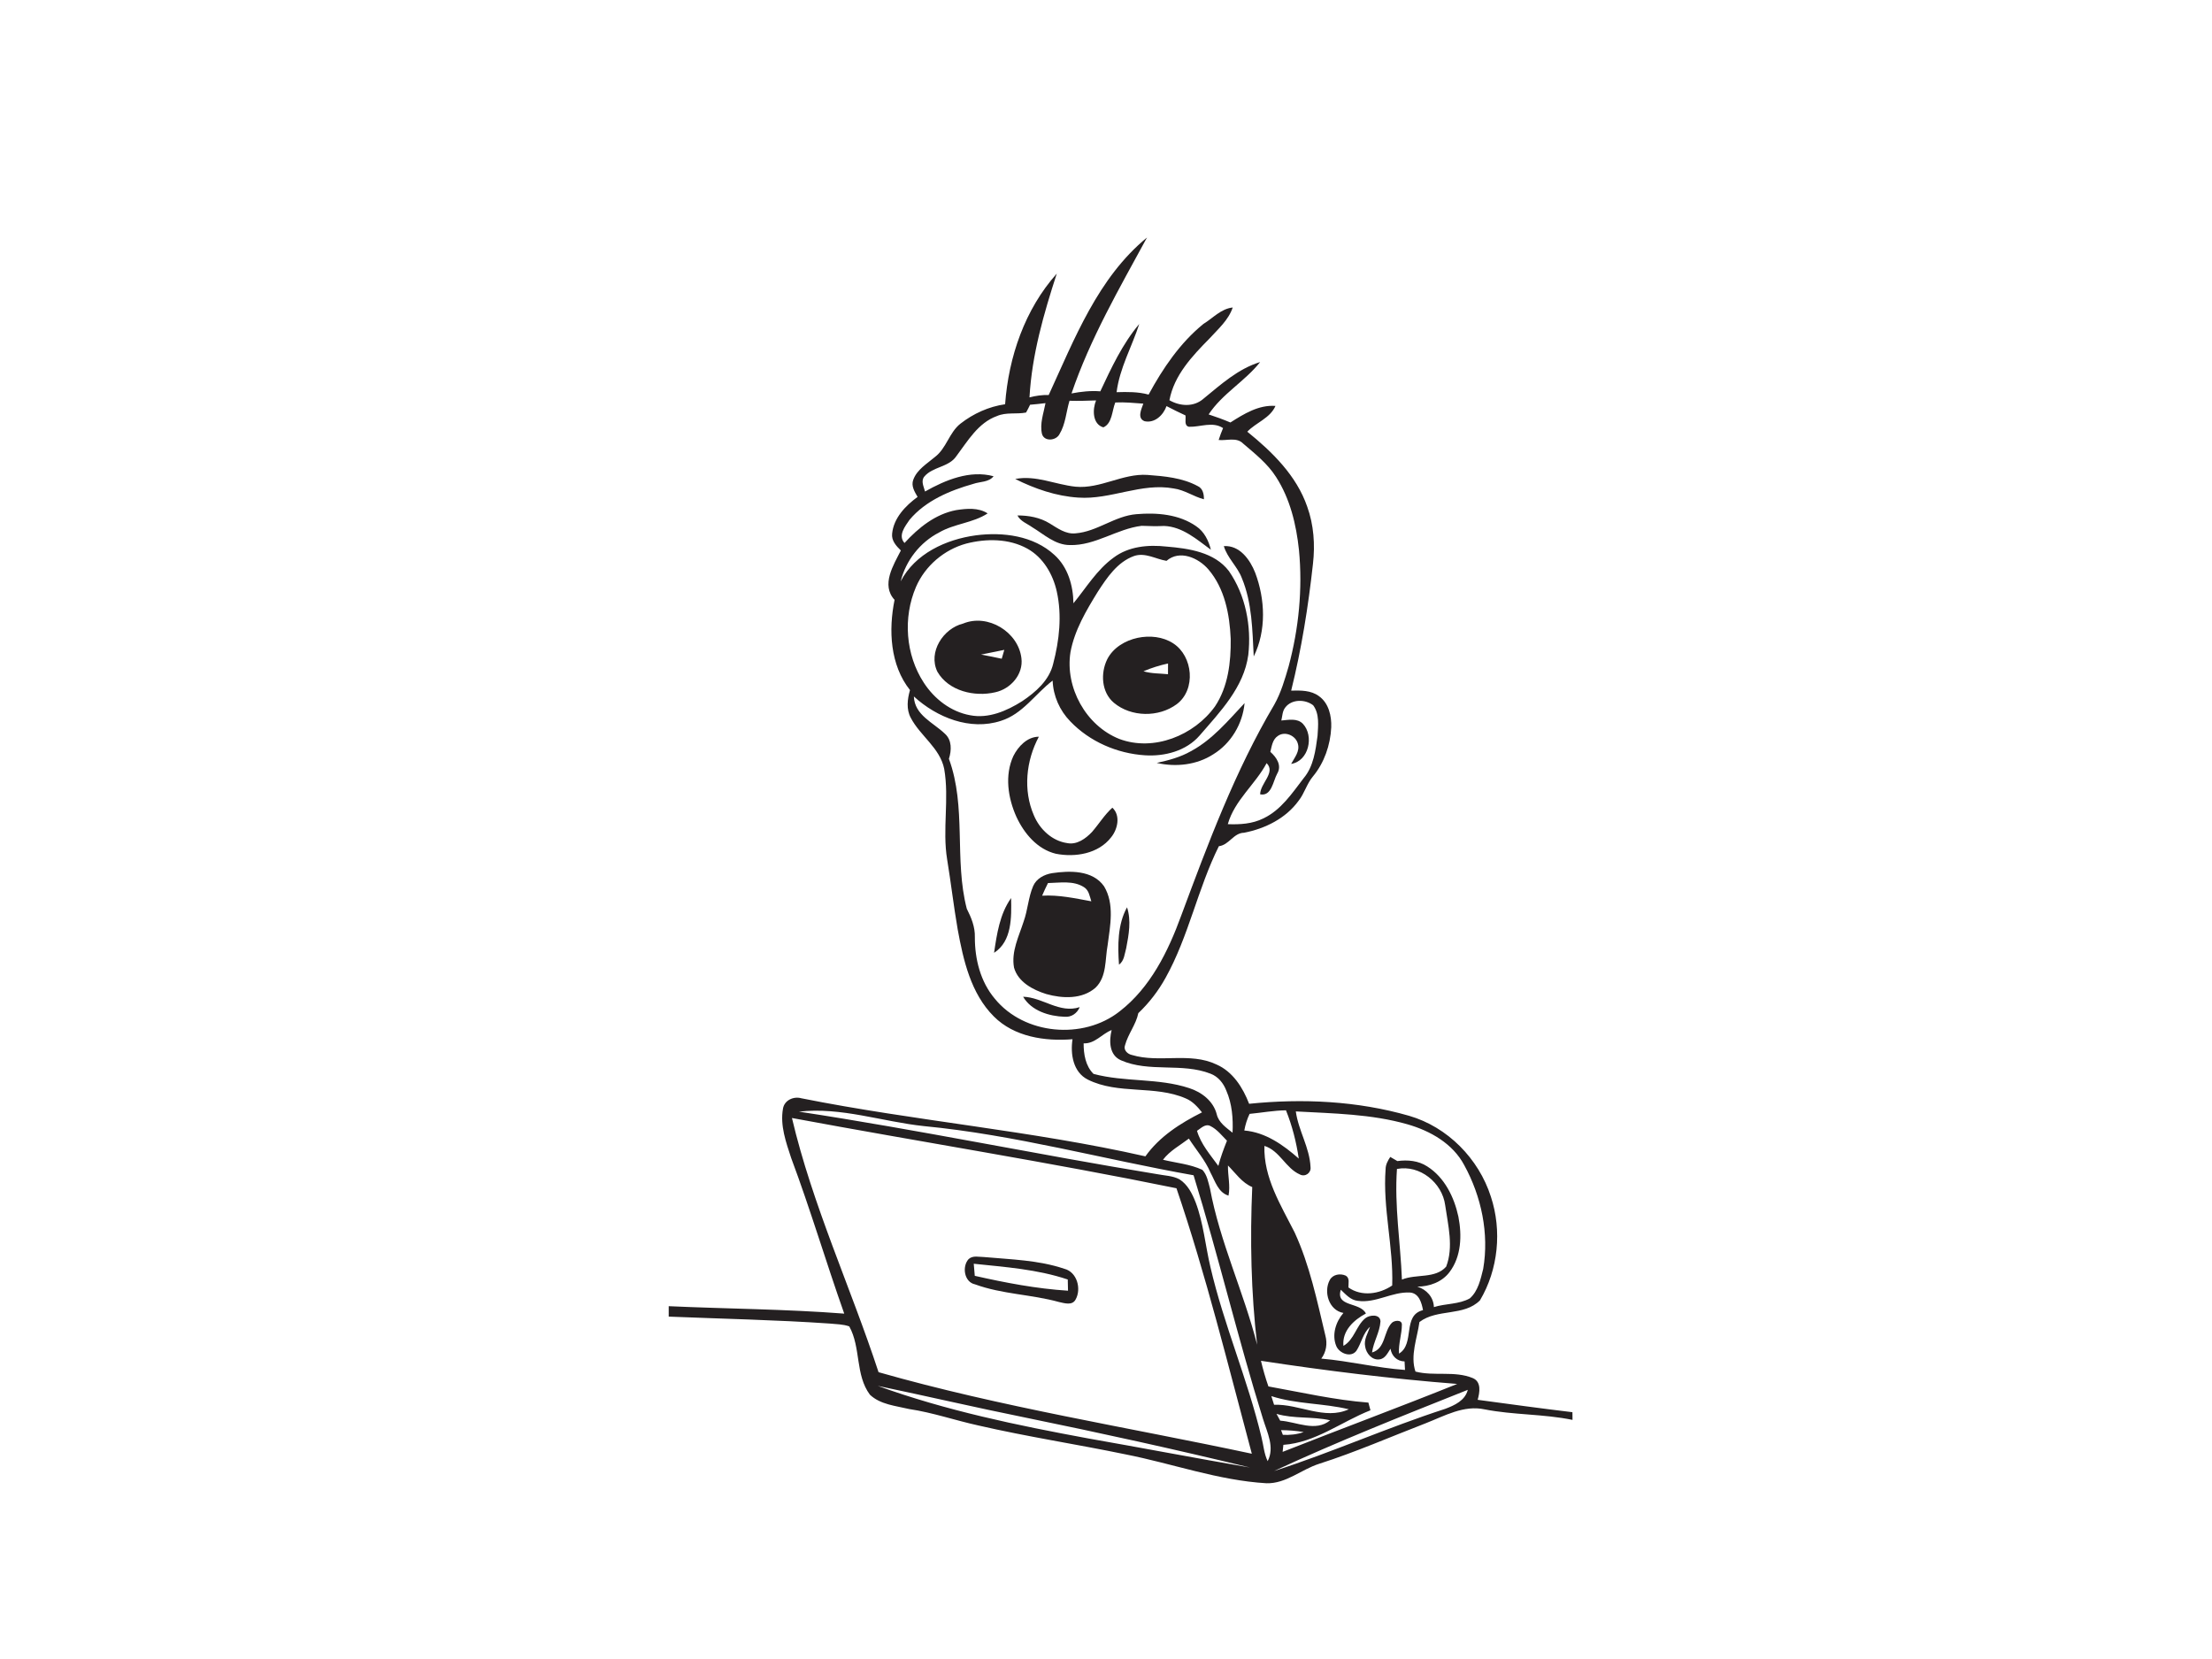 <?xml version="1.0" encoding="utf-8"?>
<!-- Generator: Adobe Illustrator 17.0.0, SVG Export Plug-In . SVG Version: 6.00 Build 0)  -->
<!DOCTYPE svg PUBLIC "-//W3C//DTD SVG 1.1//EN" "http://www.w3.org/Graphics/SVG/1.1/DTD/svg11.dtd">
<svg version="1.1" id="Layer_1" xmlns="http://www.w3.org/2000/svg" xmlns:xlink="http://www.w3.org/1999/xlink" x="0px" y="0px"
	 width="800px" height="600px" viewBox="0 0 800 600" enable-background="new 0 0 800 600" xml:space="preserve">
<path fill="#242021" d="M379.28,142.86c9.33-20.29,17.78-42.39,35.55-56.96c-9.97,18.35-20.54,36.54-27.3,56.39
	c3.43-0.65,6.92-1.05,10.41-0.76c3.98-8.48,8.01-17.16,14.09-24.36c-2.67,8.24-7.1,15.95-8.2,24.67c3.87-0.12,7.8-0.17,11.58,0.87
	c5.14-9.49,11.37-18.68,19.81-25.55c3.47-2.11,6.33-5.49,10.61-5.95c-1.54,4.58-5.31,7.81-8.45,11.27
	c-6.23,6.32-12.75,13.22-14.44,22.27c3.81,2.19,8.74,2.53,12.24-0.49c6.33-5.16,12.57-10.89,20.57-13.32
	c-5.52,7-13.69,11.43-18.63,18.94c2.66,0.87,5.29,1.82,7.87,2.92c4.88-3.11,10.27-6.45,16.3-5.99c-1.92,4.44-7.01,5.98-10.19,9.32
	c9.03,7.3,17.79,15.86,21.67,27.1c2.38,6.6,2.88,13.76,2.08,20.7c-1.7,15.42-4.14,30.78-7.88,45.84c3.42-0.08,7.18-0.15,10.06,2.01
	c3.53,2.51,4.58,7.16,4.43,11.27c-0.31,6.41-2.52,12.84-6.65,17.8c-2.2,2.62-3.03,6.08-5.15,8.75
	c-4.63,6.39-12.11,10.09-19.72,11.57c-3.84,0.06-5.4,4.43-9.12,4.87c-7.65,15.34-10.89,32.52-19.24,47.54
	c-2.62,4.76-5.96,9.1-9.89,12.84c-0.86,4.17-3.71,7.52-4.8,11.58c-0.69,1.76,0.93,3.24,2.52,3.56c9.94,2.97,20.93-1.15,30.54,3.42
	c5.94,2.6,9.56,8.38,11.81,14.22c19.32-1.97,39.15-1.05,57.88,4.35c13.91,4.04,25.15,15.49,29.55,29.22
	c4.06,12.29,2.69,26.38-3.94,37.52c-5.8,5.87-15.46,2.93-21.89,7.84c-0.81,5.85-3.4,12.12-1.44,17.92
	c6.78,1.76,14.17-0.37,20.74,2.36c3.18,1.35,2.5,5.18,1.76,7.85c11.42,1.54,22.83,3.11,34.27,4.48c0,0.92,0.01,1.84,0.03,2.78
	c-10.5-2.17-21.32-1.74-31.82-3.81c-7.47-1.62-14.46,2.36-21.17,4.99c-12.85,4.95-25.48,10.49-38.61,14.69
	c-6.48,2.04-11.99,7.24-19.08,7.05c-17.44-1.03-33.99-7.11-51.02-10.46c-17.67-3.66-35.54-6.38-53.13-10.43
	c-8.4-1.84-16.55-4.68-25.07-5.95c-4.85-1.17-10.42-1.6-14.2-5.18c-5.36-7.17-3.21-17.05-7.47-24.71c-2.26-0.82-4.71-0.78-7.07-1.03
	c-19.39-1.34-38.82-1.71-58.23-2.51c0-0.95,0-2.83,0-3.77c21.16,0.96,42.36,1.05,63.48,2.69c-6.62-18.69-12.24-37.71-19.19-56.28
	c-1.87-5.7-4.05-11.75-2.97-17.82c0.48-3.08,3.84-4.59,6.67-3.78c41.26,8.24,83.35,11.68,124.41,21
	c5.11-7.19,12.7-12.01,20.47-15.91c-1.62-2.02-3.42-4.03-5.87-5.04c-11.23-4.89-24.38-1.31-35.41-6.8
	c-5.35-2.68-6.37-9.25-5.55-14.61c-9.98,0.81-21.08-0.84-28.45-8.23c-8.33-8.31-11.03-20.32-13.08-31.5
	c-1.46-8.4-2.43-16.87-3.81-25.28c-1.79-10.86,0.82-21.94-1.07-32.78c-1.54-7.58-8.67-11.9-12.08-18.44
	c-1.69-3.12-1.23-6.77-0.29-10.04c-7.21-9.09-7.8-21.67-5.58-32.63c-4.96-5.4-0.42-12.56,2.28-17.86c-1.67-1.62-3.46-3.57-3.16-6.09
	c0.55-5.66,4.83-10.08,9.21-13.29c-1.08-1.86-2.42-3.99-1.56-6.21c1.36-3.72,4.99-5.8,7.86-8.25c4.13-3.14,5.12-8.81,9.19-12.02
	c4.68-3.66,10.26-6.18,16.16-7.03c1.26-17.12,7.13-34.31,18.69-47.25c-4.73,14.56-9.02,29.4-9.87,44.77
	C374.6,143.13,376.93,142.79,379.28,142.86 M386.8,144.94c-1.22,4.02-1.41,8.46-3.64,12.11c-1.23,2.35-5.48,2.76-6.31-0.1
	c-0.87-3.74,0.59-7.5,1.27-11.15c-1.87,0.22-3.72,0.43-5.58,0.58c-0.45,0.96-0.93,1.9-1.45,2.82c-3.47,0.68-7.18-0.2-10.53,1.27
	c-6.81,2.44-10.56,9.03-14.68,14.5c-2.72,4.06-8.56,3.75-11.61,7.41c-1.3,1.65-0.15,3.64,0.28,5.38c7.39-4.17,16.22-7.84,24.79-5.52
	c-1.74,2.23-4.88,1.89-7.33,2.76c-8.51,2.41-17.24,6.06-23.06,12.99c-1.63,2.37-4.28,5.7-1.82,8.39c5.02-5.52,11.21-10.5,18.73-11.9
	c3.75-0.57,7.99-0.97,11.34,1.2c-5.36,3.49-12.06,3.69-17.56,6.9c-6.9,3.56-12.03,10.14-13.9,17.67
	c5.19-10.03,16.39-15.16,27.13-16.63c9.83-1.29,20.91,0.11,28.47,7.07c4.89,4.41,6.8,11.1,6.88,17.5
	c4.63-5.64,8.48-12.13,14.48-16.48c5.46-4.15,12.62-4.77,19.23-4.03c8.01,0.67,17.31,2.01,22.52,8.85
	c6.04,8.72,8.19,19.88,7.01,30.33c-1.59,11.74-10.2,20.57-17.6,29.15c-4.85,5.59-12.64,7.62-19.81,7.15
	c-10.04-0.65-19.96-4.95-26.95-12.25c-3.86-3.95-6.19-9.23-6.4-14.76c-6.29,4.78-10.85,12.11-18.7,14.55
	c-11.14,3.65-23.21-1.22-31.49-8.82c0.25,6.77,7.01,9.42,11.21,13.47c2.6,2.31,2.44,6.03,1.47,9.09
	c6.41,17.41,1.85,36.48,6.46,54.22c1.64,3.21,3.03,6.61,2.92,10.3c-0.02,7.92,2.02,16.08,7.21,22.23
	c10.65,13.08,31.97,14.97,45.12,4.61c11.14-8.6,17.58-21.71,22.3-34.66c9.69-26.05,19.46-52.29,33.66-76.29
	c2.43-4.31,3.81-9.12,5.19-13.84c3.66-13.66,5.1-27.98,3.74-42.07c-0.97-9.22-3.21-18.57-8.29-26.44
	c-3.07-4.84-7.64-8.43-11.94-12.11c-2.36-2.38-5.89-0.95-8.82-1.26c0.46-1.47,1.01-2.89,1.6-4.31c-3.82-2.49-8.2-0.34-12.31-0.47
	c-1.92-0.37-1.05-2.77-1.29-4.11c-2.32-1.05-4.6-2.2-6.85-3.37c-1.15,3.23-4.23,6.26-7.92,5.47c-2.84-1.06-1.14-4.41-0.47-6.36
	c-3.38-0.25-6.75-0.58-10.14-0.42c-1.22,2.97-1.06,7.54-4.31,9c-4-1.14-3.98-6.54-2.64-9.74C393.2,144.93,390,145.03,386.8,144.94
	 M349.47,196.59c-8,2.18-14.9,8.06-18.19,15.68c-4.75,11.07-3.79,24.51,2.82,34.63c3.8,5.87,9.8,10.53,16.77,11.78
	c6.66,1.3,13.25-1.58,18.76-5.05c4.92-3.29,9.86-7.58,11.27-13.58c2.22-8.48,3.22-17.49,1.3-26.12
	c-1.39-6.26-4.92-12.33-10.65-15.51C364.87,194.72,356.71,194.74,349.47,196.59 M410.11,201.1c-6,2.17-9.74,7.78-13.07,12.9
	c-4.19,6.81-8.42,13.9-9.89,21.87c-2.01,12.77,5.58,26.56,17.64,31.37c12.46,4.69,27.09-1.26,34.63-11.76
	c4.76-7.13,5.79-16.04,5.68-24.42c-0.37-8.82-2.16-18.22-8.05-25.11c-3.61-4.21-10.41-7.23-15.17-3.11
	C417.98,202.2,414.15,199.7,410.11,201.1 M464.85,255.85c-1.08,1.33-1.05,3.14-1.44,4.73c2.59-0.21,5.75-0.93,7.8,1.19
	c4.11,4.38,2.15,13.49-4.25,14.51c1.19-2.25,3.24-4.57,2.43-7.3c-0.76-2.97-4.68-4.67-7.23-2.82c-1.94,1.27-2.21,3.71-2.72,5.76
	c2.25,1.99,4.26,4.93,2.45,7.93c-1.49,2.72-2,8.23-6.14,7.43c0-3.97,5.75-7.86,2.34-11.28c-4.12,7.73-11.59,13.41-14.04,22.07
	c4.35,0.17,8.89-0.09,12.85-2.08c6.41-3.02,10.41-9.12,14.59-14.56c3.58-4.24,4.3-10,5.02-15.32c0.2-3.66,0.76-7.92-1.59-11.04
	C472.05,252.84,467.17,252.8,464.85,255.85 M391.91,377.34c-0.01,3.91,0.67,8.18,3.58,11.05c11.3,3.03,23.41,1.44,34.6,5.14
	c4.51,1.44,8.75,4.7,9.96,9.47c0.71,3.03,3.45,4.83,5.72,6.66c0.24-5.16-0.17-10.46-2.26-15.23c-1.03-2.69-2.97-5.1-5.72-6.12
	c-10.35-4.05-22.16-0.35-32.37-4.84c-4.31-1.88-4.34-7.02-3.38-10.94C398.51,373.9,396.01,377.53,391.91,377.34 M288.94,402.04
	c43.37,6.59,86.33,15.54,129.61,22.62c2.67,0.52,5.53,0.54,7.99,1.84c3,1.88,4.65,5.21,5.9,8.4c2.82,7.5,3.48,15.56,5.32,23.32
	c4.85,20.92,13.51,40.72,18.48,61.61c0.72,2.87,0.92,5.92,2.23,8.62c2.61-5.05-0.18-10.38-1.69-15.27
	c-9.09-29.17-16.11-58.94-25.11-88.13c-32.54-5.75-64.55-14.62-97.52-17.78C319.08,405.68,304.24,400.3,288.94,402.04
	 M451.93,402.85c-0.91,1.91-1.54,3.93-1.91,6.01c7.68,0.65,14.1,5.22,19.7,10.16c-0.89-5.97-2.37-11.85-4.63-17.46
	C460.67,401.61,456.32,402.43,451.93,402.85 M468.65,401.96c0.93,6.93,5.01,13.08,5.32,20.12c0.29,2.1-1.93,3.7-3.83,2.69
	c-5.19-2.26-7.27-8.61-12.85-10.34c-0.34,11.5,5.93,21.4,10.91,31.25c5.48,11.86,8.12,24.74,11.15,37.38
	c0.77,2.87,0.31,5.92-1.49,8.3c10.16,0.87,20.1,3.37,30.28,4.1c-0.04-0.77-0.12-2.31-0.16-3.08c-2.76-0.07-4.65-1.95-5.09-4.6
	c-1.02,1.53-1.95,3.66-4.04,3.86c-2.66,0.35-4.76-2.2-5.12-4.62c-0.55-2.55,0.99-4.87,1.77-7.17c-2.59,2.31-3.1,5.88-4.93,8.67
	c-1.96,2.65-6.2,0.93-7.29-1.71c-1.68-4.06-0.18-8.76,2.59-11.97c-5.24-0.89-7.28-7.61-4.94-11.91c1.08-2.05,3.81-2.48,5.79-1.57
	c1.52,0.88,0.91,2.85,0.95,4.26c4.73,3.4,11.23,2.43,15.84-0.71c0.47-14.08-3.45-27.96-2.39-42.06c0-1.65,0.81-3.1,1.69-4.43
	c0.65,0.38,1.93,1.13,2.57,1.5c3.68-0.51,7.6-0.16,10.78,1.92c6.28,3.96,9.77,11.13,11.29,18.19c1.31,6.71,1.09,14.4-3.22,20.05
	c-2.71,3.6-7.25,5.22-11.64,5.25c3.34,1.03,5.88,3.8,6,7.4c4.25-1.35,9.05-0.94,13-3.16c3.01-2.66,3.89-6.93,4.83-10.67
	c2.18-12.78-0.66-26.22-6.86-37.51c-4.13-7.8-12.27-12.4-20.49-14.76C495.95,402.87,482.18,402.71,468.65,401.96 M286.42,404.34
	c7.44,31.61,21.23,61.17,31.32,91.93c44.34,12.66,89.96,19.85,135,29.49c-8.63-32.13-16.52-64.5-27.26-96.01
	C379.31,420.29,332.75,412.96,286.42,404.34 M432.91,408.98c1.43,4.86,4.81,8.67,7.72,12.69c0.8-3.12,1.93-6.14,3.12-9.12
	c-1.87-1.87-3.54-4.08-5.95-5.28C435.93,406.26,434.34,408.06,432.91,408.98 M420.61,419.44c4.75,1.16,9.76,1.56,14.24,3.65
	c1.71,1.81,2.12,4.41,2.76,6.75c3.6,19.41,12.18,37.4,17.05,56.48c-2.21-18.9-2.6-37.99-1.77-57c-3.75-1.59-6.02-5.03-8.78-7.81
	c-0.08,3.64,0.91,7.28,0.2,10.9c-3.73-1.1-4.83-5.22-6.49-8.26c-1.92-4.54-5.21-8.26-7.85-12.36
	C426.77,414.24,423.09,416.17,420.61,419.44 M505.23,422.77c-0.96,13.38,1.27,26.67,1.8,40.01c5.14-2.14,12.06-0.21,16-4.69
	c2.73-7.1,0.68-14.95-0.36-22.22C521.6,427.74,513.48,421.16,505.23,422.77 M484.92,466.45c-2,6.34,7.01,4.36,9.08,8.6
	c-4.38,2.32-8.66,6.25-8.13,11.7c3.93-2.22,4.55-7.22,7.9-9.98c1.56-1.27,5.39-1.63,5.5,1.13c-0.25,3.92-2.53,7.35-3.05,11.24
	c4.96-1.41,4.12-7.56,7.16-10.72c0.9-0.91,3.59-1.23,3.63,0.6c0.01,3.53-1.3,6.96-1.04,10.53c5.88-3.55,1.07-13.85,8.68-15.72
	c-0.49-2.65-1.46-6.14-4.72-6.37c-6.45-0.35-12.34,3.93-18.84,3.01C488.46,470.22,486.7,468.12,484.92,466.45 M456.04,492.15
	c0.75,3.13,1.63,6.23,2.7,9.27c12.01,2.16,23.96,4.91,36.16,5.85c0.18,0.7,0.56,2.08,0.74,2.78c-10.51,4.13-19.86,11.68-31.49,12.5
	c-0.07,0.64-0.2,1.91-0.27,2.54c21.01-8.3,42.19-16.13,63.14-24.57C503.26,498.66,479.59,495.75,456.04,492.15 M317.46,501.22
	c24.63,8.93,50.36,14.26,76.06,19c19.53,3.43,39.02,7.16,58.57,10.53c-27.05-6.57-54.24-12.54-81.51-18.12
	C352.83,509.05,335.19,504.92,317.46,501.22 M460.78,532.02c20.89-6.72,40.99-15.73,61.87-22.48c3.4-1.28,7.23-3.01,8.2-6.89
	C507.33,512.02,483.75,521.35,460.78,532.02 M459.8,504.93c0.32,1.04,0.65,2.08,0.99,3.13c9.07-0.37,18.2,5.65,27.03,1.63
	C478.59,507.45,468.89,507.87,459.8,504.93 M461.66,511.34c0.44,0.81,0.89,1.63,1.34,2.46c5.91,0.4,12.82,4.23,18.07-0.13
	C474.68,512.22,467.98,513.2,461.66,511.34 M463.32,517.23c0.16,0.43,0.48,1.29,0.64,1.71c2.54,0.1,5.12-0.14,7.53-1.02
	C468.78,517.46,466.05,517.25,463.32,517.23z"/>
<path fill="#242021" d="M388.99,176.02c8.98,0.85,17.03-4.86,25.99-4.26c6.16,0.46,12.64,1.03,18.17,4.03
	c1.88,0.84,2.29,2.91,2.26,4.78c-3.76-0.98-7.02-3.39-10.92-3.91c-11.7-2.17-22.83,4.13-34.5,3.3c-7.99-0.5-15.71-3.18-22.83-6.73
	C374.63,171.77,381.68,175.26,388.99,176.02z"/>
<path fill="#242021" d="M388.98,192.89c7.82-0.61,14.17-6.3,22.01-6.93c7.36-0.63,15.41,0.01,21.64,4.37
	c2.9,1.95,4.48,5.19,5.31,8.5c-5.08-3.72-10.28-8.36-16.91-8.61c-2.72,0.13-5.43,0.06-8.14-0.05c-8.97,1.08-16.74,7.2-25.95,6.96
	c-5.34-0.01-9.34-3.87-13.64-6.46c-1.84-1.32-4.26-2.14-5.33-4.25c4.02-0.02,8.18,0.73,11.65,2.88
	C382.48,191.03,385.43,193.27,388.98,192.89z"/>
<path fill="#242021" d="M442.62,197.51c5.71-0.39,9.48,4.9,11.34,9.63c3.62,9.62,4.08,20.91-0.53,30.28
	c-0.5-9.52-0.57-19.37-4.29-28.32C447.56,204.9,443.9,201.86,442.62,197.51z"/>
<path fill="#242021" d="M348.35,225.51c8.94-3.69,19.94,3.05,21.06,12.53c0.76,5.86-3.93,11.14-9.47,12.33
	c-7.47,1.75-16.87-0.42-20.92-7.43C335.57,235.87,341.12,227.27,348.35,225.51 M354.81,236.74c2.5,0.45,4.99,0.96,7.48,1.5
	c0.32-1.07,0.62-2.14,0.93-3.21C360.41,235.57,357.61,236.18,354.81,236.74z"/>
<path fill="#242021" d="M411.46,230.68c4.32-0.9,9.1-0.45,12.85,2c7.18,4.64,8.31,16.71,1.28,21.99c-6.52,4.84-16.5,4.73-22.75-0.51
	c-4.5-3.8-4.87-10.67-2.41-15.7C402.56,234.24,406.96,231.64,411.46,230.68 M413.55,242.77c2.87,0.89,5.91,0.75,8.87,1.07
	c0-1.29,0.01-2.59,0.02-3.88C419.39,240.62,416.41,241.56,413.55,242.77z"/>
<path fill="#242021" d="M430.72,271.67c7.77-4.16,13.46-11.06,19.4-17.38c-0.7,7.48-4.89,14.56-11.32,18.51
	c-6.01,3.89-13.56,4.69-20.45,3.12C422.62,274.98,426.9,273.86,430.72,271.67z"/>
<path fill="#242021" d="M366.49,273.44c1.76-3.51,5.03-6.99,9.23-7c-4.64,8.63-5.76,19.36-1.8,28.45c2.1,5.01,6.55,9.25,12.07,10.03
	c3.47,0.69,6.63-1.6,8.9-3.98c2.53-2.89,4.53-6.23,7.41-8.83c3.05,2.81,1.93,7.82-0.46,10.73c-4.59,5.94-12.98,7.31-19.98,5.93
	c-6.69-1.62-11.49-7.35-14.27-13.37C364.54,288.61,363.29,280.4,366.49,273.44z"/>
<path fill="#242021" d="M380.5,315.79c6.37-0.94,14.66-1.16,18.8,4.76c3.85,6.41,2.2,14.29,1.29,21.28
	c-0.98,5.18-0.25,11.41-4.39,15.39c-4.82,4.24-11.98,3.93-17.8,2.29c-4.82-1.51-10.18-4.32-11.66-9.54
	c-1.08-5.82,1.76-11.32,3.48-16.71c1.5-4.17,1.68-8.71,3.43-12.79C374.82,317.74,377.68,316.25,380.5,315.79 M379.02,319.37
	c-0.76,1.5-1.47,3.02-2.12,4.57c6.02-0.36,11.91,0.95,17.79,2.03c-0.6-1.82-0.87-4.03-2.66-5.12
	C388.17,318.38,383.34,319.28,379.02,319.37z"/>
<path fill="#242021" d="M359.52,344.6c1.01-6.84,2.06-14.04,6.16-19.81C365.82,331.63,366.05,340.41,359.52,344.6z"/>
<path fill="#242021" d="M404.7,348.88c-0.49-6.92-0.54-14.52,2.91-20.74c1.57,4.8,0.63,9.9-0.29,14.72
	C406.72,344.93,406.63,347.51,404.7,348.88z"/>
<path fill="#242021" d="M370.02,360.48c7.05,0.2,13.18,6.18,20.48,3.76c-0.92,2.22-3.01,3.71-5.47,3.49
	C379.42,367.54,373.02,365.6,370.02,360.48z"/>
<path fill="#242021" d="M350.31,455.37c1.54-1.42,3.77-0.75,5.65-0.74c9.69,0.88,19.65,1.09,28.95,4.24
	c4.63,1.15,6.27,7.27,4.09,11.13c-1.22,2.27-4.05,1.3-6,0.89c-9.99-2.77-20.59-2.81-30.37-6.39
	C348.71,463.7,347.85,458.06,350.31,455.37 M352.17,457.05c0.1,1.45,0.23,2.91,0.37,4.37c11.11,2.51,22.34,4.66,33.72,5.38
	c-0.02-1.01-0.07-3.04-0.09-4.05C375.21,459.06,363.59,458.25,352.17,457.05z"/>
</svg>
